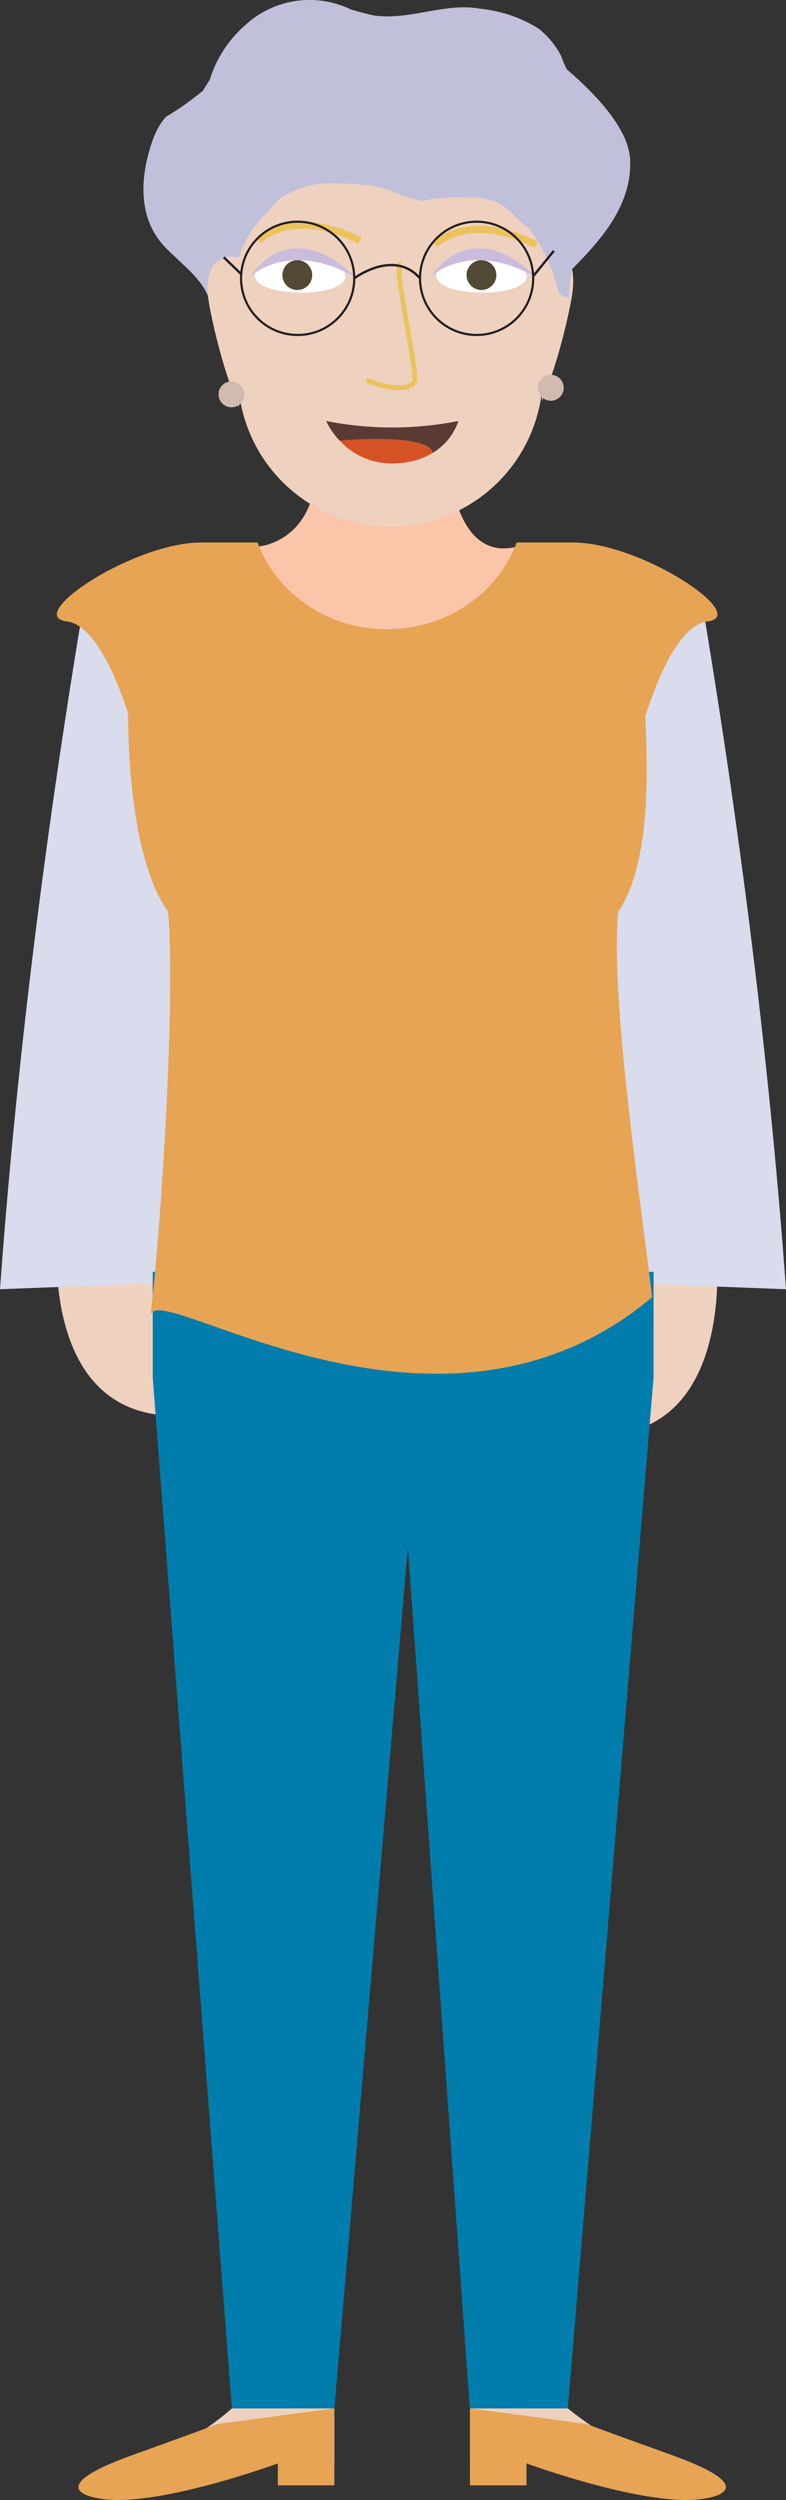 <svg xmlns="http://www.w3.org/2000/svg" viewBox="0 0 225.54 716.79"><rect x="0" y="0" width="225.54" height="716.79" fill="#333333" stroke="none"/><defs><style>.cls-1,.cls-7,.cls-8{fill:#eed1bf;}.cls-2{fill:#fbc5aa;}.cls-3{fill:#d8dcec;}.cls-4{fill:#fff;}.cls-5{fill:#514835;}.cls-6{fill:#cabcdc;}.cls-7,.cls-8{stroke:#ebc35c;}.cls-12,.cls-13,.cls-7,.cls-8{stroke-miterlimit:10;}.cls-7{stroke-width:1.37px;}.cls-8{stroke-width:2.03px;}.cls-9{fill:#5a3b34;}.cls-10{fill:#d55225;}.cls-11{fill:#c1c0db;}.cls-12,.cls-13,.cls-16{fill:none;}.cls-12,.cls-13{stroke:#231f20;}.cls-12{stroke-width:0.68px;}.cls-13{stroke-width:0.62px;}.cls-14{fill:#d1bbae;}.cls-15{fill:#e6a454;}.cls-17{fill:#007dac;}</style></defs><g id="Layer_2" data-name="Layer 2"><g id="Jenny"><path class="cls-1" d="M16.67,350.28s-6.37,50.19,28,55.24V349.06Z"/><path class="cls-1" d="M205.4,355.89s6.37,50.19-28,55.23V354.66Z"/><path class="cls-2" d="M74.61,156.61S90.16,155.3,90.88,134h38.2s1.57,27.79,19.79,22.59l-1.65,16L110,189.44l-32.33-9.87-7.88-17.84Z"/><path class="cls-3" d="M0,369.63l56.2-2.15V208.23s-13-66-33-30.17Q6.65,278.2,0,369.63Z"/><path class="cls-3" d="M225.54,369.63l-56.2-2.15V208.23s13-66,33-30.17Q218.88,278.2,225.54,369.63Z"/><path class="cls-1" d="M107.76,16.83h8.58a39.44,39.44,0,0,1,39.44,39.44v51A43.73,43.73,0,0,1,112,151h0a43.73,43.73,0,0,1-43.73-43.73v-51a39.44,39.44,0,0,1,39.44-39.44Z"/><path class="cls-4" d="M99.06,79.26c.1-7-25.78-7.31-25.89-.26C73.08,85.36,99,85.63,99.06,79.26Z"/><path class="cls-4" d="M151.09,79.26c.1-7-25.78-7.31-25.88-.26C125.11,85.36,151,85.63,151.09,79.26Z"/><circle class="cls-5" cx="85.31" cy="78.87" r="4.28"/><circle class="cls-5" cx="138.15" cy="78.87" r="4.28"/><path class="cls-6" d="M71.57,79.51s11-11.05,30.45,0C102,79.51,85.1,60.79,71.57,79.51Z"/><path class="cls-6" d="M123.4,79.51s11-11.05,30.45,0C153.85,79.51,136.93,60.79,123.4,79.51Z"/><path class="cls-7" d="M105.22,109s10.27,4.47,13.65.65C120.33,108,112.46,75,115,75.68"/><path class="cls-8" d="M74.26,69s9.16-10,29,0"/><path class="cls-8" d="M124.82,70.19s9.16-10,29,0"/><path class="cls-9" d="M131.55,120.7a17.14,17.14,0,0,1-7.35,9.13c-1.39-5.74-26.67-3.51-26.75-3.5a21.53,21.53,0,0,1-3.86-5.63A97.64,97.64,0,0,0,131.55,120.7Z"/><path class="cls-10" d="M124.2,129.83h0a21.53,21.53,0,0,1-10.44,3,20.21,20.21,0,0,1-16.3-6.51C97.53,126.32,122.81,124.09,124.2,129.83Z"/><polygon class="cls-9" points="97.45 126.32 97.45 126.32 97.45 126.32 97.45 126.32"/><path class="cls-1" d="M155.5,72s11.79-3.3,8.36,14.35-8.36,28.58-8.36,28.58Z"/><path class="cls-11" d="M63.72,97c.29-2.65.65-5.36,1.12-8.06A52.36,52.36,0,0,1,71,68.22a37.75,37.75,0,0,1,3.94-5.76c2.58-1.8,4.58-5.86,7.46-6.76a26.62,26.62,0,0,1,4.74-2,32.24,32.24,0,0,1,4.92-1.11A101.77,101.77,0,0,1,104.4,53a31.92,31.92,0,0,1,11.24,3.15c1.77.52,3.53,1.05,5.31,1.52a46.81,46.81,0,0,1,6.58-1,41.68,41.68,0,0,1,6.61,0,18.69,18.69,0,0,1,3.44.08,18.09,18.09,0,0,1,3.22.7c4.87,1.14,6.87,5.2,10.59,7.58.72.88,1.41,1.81,2.06,2.77s1.26,2,1.83,3a48.26,48.26,0,0,1,2.95,6.37,51.17,51.17,0,0,1,2,6.47c.6,1.27,1.79,1.27,3,1.9.05-1.4.16-2.8.31-4.19s.35-2.77.57-4.15c8.39-8.45,17.53-18.6,16.67-32a19.51,19.51,0,0,0-2.3-7.17,36.46,36.46,0,0,0-2-3.36c-3.69-5.5-8.87-10.48-13.83-14.79A31,31,0,0,1,161,16a24.68,24.68,0,0,0-1.59-2.62A25.37,25.37,0,0,0,157.52,11a24.84,24.84,0,0,0-2.94-2.77A37.75,37.75,0,0,0,141.14,3c-1.21-.24-2.44-.42-3.68-.55-9.83-1.69-19.85,3.39-30.09,2-1.14-.25-2.26-.52-3.38-.81s-2.23-.61-3.34-.94A27.19,27.19,0,0,0,70.28,7.3a32.39,32.39,0,0,0-2.65,2.59,33.91,33.91,0,0,0-7.42,12.93c-.67,1.09-1.37,2.18-2.06,3.27-.66.53-1.33,1.06-2,1.57a77.33,77.33,0,0,1-8.46,5.78,16.81,16.81,0,0,0-2.3,3.21,28.06,28.06,0,0,0-1.65,3.73c-.42,1.19-.8,2.4-1.13,3.62C40,53.78,40.38,64.36,48.28,71.76c.88.88,1.77,1.72,2.66,2.55,4.45,4.18,9.08,8.21,9.67,14.31q.77,2.67,1.52,5.26C63,95.85,63.72,97,63.72,97Z"/><path class="cls-1" d="M68.55,73.85s-11.79-3.3-8.36,14.35,8.36,28.58,8.36,28.58Z"/><path class="cls-12" d="M101.65,79.8s11.35-8.58,18.87,0"/><line class="cls-12" x1="64.21" y1="73.78" x2="69.17" y2="78.54"/><line class="cls-12" x1="158.92" y1="71.93" x2="153.01" y2="79.17"/><circle class="cls-13" cx="85.41" cy="79.8" r="16.24"/><circle class="cls-13" cx="136.76" cy="79.8" r="16.24"/><circle class="cls-14" cx="66.43" cy="113.06" r="3.72"/><circle class="cls-14" cx="158.04" cy="111.17" r="3.72"/><path class="cls-1" d="M66.54,690.5s-17.22,15.63-32,15.32l61.4.45V690.5Z"/><path class="cls-15" d="M95.94,690.5v22.07H79.72v-6.29s-35.78,13.14-51.48,10c0,0-17.91-2.41,9.58-12.32,20.57-7.42,24.71-9,24.71-9"/><path class="cls-1" d="M162.94,690.5s18.54,15.63,33.32,15.32l-61.4.45V690.5Z"/><path class="cls-15" d="M134.86,690.5v22.07h16.22v-6.29s35.78,13.14,51.48,10c0,0,17.91-2.41-9.58-12.32-20.58-7.42-24.72-9-24.72-9"/><path class="cls-16" d="M46.69,336l.06-.49A3.28,3.28,0,0,0,46.69,336Z"/><polygon class="cls-17" points="43.82 364.64 43.82 394.87 66.54 690.5 95.95 690.5 117.03 443.53 134.82 690.5 162.94 690.5 187.54 394.87 187.54 364.64 43.82 364.64"/><path class="cls-15" d="M202.9,178.19c-5.22.62-11.66,8.2-17.72,27.09,0,5.43,3.08,40.42-7.8,56.13-2.35,24.72,6.73,85.16,9.76,110.51-61.4,51.55-141.62-5.29-143.92,5.05,3-25,7.25-91.26,5-115.65-12.14-16.85-11.45-56.76-11.45-56.76-6-18.36-12.32-25.76-17.49-26.37-12.81-1.52,18.92-22.66,38.5-22.66H73.91c5.31,14.47,19.94,24.88,37.16,24.88s31.87-10.41,37.18-24.88h16.16C184,155.53,215.72,176.67,202.9,178.19Z"/></g></g></svg>